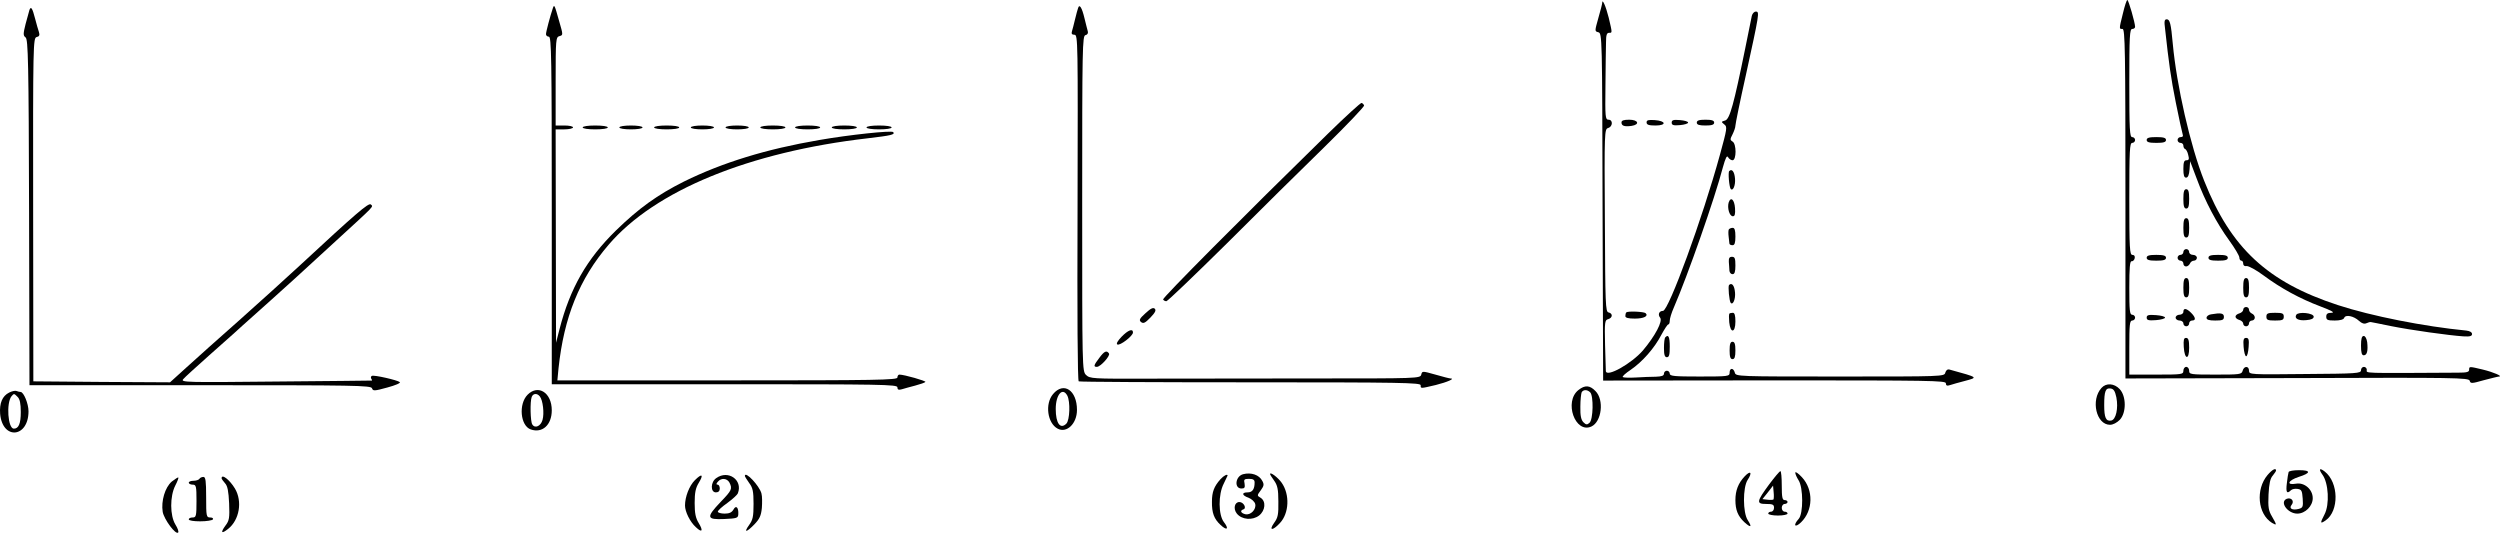<?xml version="1.0" standalone="no"?>
<!DOCTYPE svg PUBLIC "-//W3C//DTD SVG 20010904//EN"
 "http://www.w3.org/TR/2001/REC-SVG-20010904/DTD/svg10.dtd">
<svg version="1.0" xmlns="http://www.w3.org/2000/svg"
 width="1294.746pt" height="275.934pt" viewBox="0 0 1294.746 275.934"
 preserveAspectRatio="xMidYMid meet">
<g transform="translate(-13.236,319) scale(0.1,-0.1)"
fill="#000000" stroke="none">
<path d="M11127 3121 c-21 -84 -20 -81 -2 -81 13 0 15 -107 15 -905 l0 -905
889 2 c821 3 890 2 894 -14 4 -15 10 -15 73 3 38 10 74 19 79 19 21 1 -30 23
-84 36 -71 17 -71 17 -71 -1 0 -12 -13 -15 -57 -15 -512 -3 -473 -4 -473 15 0
8 -7 15 -15 15 -8 0 -15 -8 -15 -17 0 -17 -21 -18 -290 -20 -284 -3 -290 -3
-290 17 0 26 -26 26 -33 0 -5 -19 -14 -20 -141 -20 -129 0 -136 1 -136 20 0
11 -7 20 -15 20 -8 0 -15 -9 -15 -20 0 -19 -7 -20 -140 -20 l-140 0 0 140 c0
118 2 140 15 140 8 0 15 7 15 15 0 8 -7 15 -15 15 -13 0 -15 22 -15 140 0 103
3 139 12 137 6 -1 14 6 16 16 2 10 -2 17 -12 17 -14 0 -16 33 -16 290 0 251 2
290 15 290 8 0 15 7 15 15 0 8 -7 15 -15 15 -13 0 -15 38 -15 280 0 242 2 280
15 280 8 0 15 5 15 11 0 21 -34 139 -40 139 -4 0 -14 -31 -23 -69z"/>
<path d="M8430 3174 c0 -5 -9 -40 -20 -78 -19 -68 -19 -68 0 -73 20 -5 20 -22
22 -905 l3 -899 888 1 c804 0 887 -1 887 -15 0 -12 6 -15 23 -9 12 4 44 13 71
20 75 20 77 18 -75 60 -10 3 -18 -3 -22 -16 -5 -20 -11 -20 -545 -20 -531 0
-540 0 -545 20 -7 26 -27 26 -27 0 0 -19 -7 -20 -155 -20 -131 0 -155 2 -155
15 0 8 -7 15 -15 15 -8 0 -15 -7 -15 -15 0 -11 -12 -15 -42 -16 -24 0 -70 -2
-103 -4 -33 -2 -64 -1 -68 2 -5 3 14 20 41 38 60 41 123 112 159 182 16 29 31
53 36 53 4 0 7 9 7 19 0 11 9 41 21 68 72 166 213 568 254 726 14 50 21 64 27
53 5 -9 16 -16 23 -16 21 0 21 86 0 97 -13 8 -13 12 0 37 8 16 15 36 15 45 0
9 24 127 54 261 70 320 72 330 52 330 -9 0 -18 -10 -21 -22 -3 -13 -18 -88
-34 -168 -59 -289 -80 -367 -104 -374 -21 -6 -21 -7 -5 -20 17 -12 15 -22 -22
-157 -90 -329 -266 -809 -295 -809 -20 0 -28 -19 -15 -35 15 -18 -25 -94 -89
-170 -59 -68 -188 -141 -192 -107 0 4 -2 65 -4 136 -3 119 -1 129 16 133 24 7
25 30 2 35 -16 3 -17 40 -19 477 -3 461 -2 473 17 478 24 7 26 43 2 43 -17 0
-18 14 -16 177 1 98 2 199 3 226 0 35 4 47 15 47 18 0 18 -3 -1 78 -15 60 -34
103 -34 76z"/>
<path d="M2996 3149 c-14 -41 -36 -124 -36 -136 0 -7 7 -13 15 -13 13 0 15
-107 15 -900 l0 -900 895 0 c816 0 895 -1 895 -16 0 -12 6 -15 23 -10 12 4 43
12 69 19 26 7 50 15 53 19 5 5 -110 38 -135 38 -5 0 -10 -7 -10 -15 0 -13
-104 -15 -880 -15 l-881 0 6 63 c28 264 108 463 259 639 240 281 727 481 1344
552 119 14 142 19 130 32 -9 9 -227 -14 -382 -41 -275 -47 -502 -117 -701
-215 -138 -69 -235 -139 -353 -254 -151 -148 -237 -298 -292 -511 l-18 -70 -1
553 -1 552 45 0 c25 0 45 5 45 10 0 6 -20 10 -45 10 l-45 0 0 229 c0 218 1
229 20 234 19 5 19 6 -2 78 -23 82 -25 88 -32 68z"/>
<path d="M5716 3149 c-3 -8 -10 -34 -16 -59 -6 -25 -13 -53 -16 -62 -4 -13 0
-18 13 -18 18 0 18 -31 16 -894 -2 -555 0 -897 6 -901 6 -3 406 -5 890 -5 779
0 881 -2 881 -15 0 -18 -3 -18 78 1 60 15 103 34 76 34 -5 0 -40 9 -78 20 -68
19 -68 19 -73 0 -5 -20 -18 -20 -562 -20 -306 0 -690 -1 -855 -1 -286 -1 -299
0 -319 19 -20 20 -20 32 -20 889 0 809 1 868 17 871 10 2 15 10 12 20 -3 9
-10 40 -17 67 -13 55 -26 76 -33 54z"/>
<path d="M285 3139 c-2 -8 -11 -41 -20 -73 -13 -52 -13 -60 0 -70 13 -10 16
-125 18 -906 l2 -895 884 0 c802 0 885 -1 890 -16 5 -15 13 -14 79 4 41 11 70
23 65 28 -11 10 -136 39 -145 32 -5 -2 -6 -9 -3 -14 4 -5 5 -9 3 -10 -2 0
-225 -3 -497 -5 -465 -5 -494 -4 -480 12 7 9 68 64 134 123 66 58 122 108 125
111 5 5 56 51 195 175 95 85 121 109 340 310 203 186 191 173 178 186 -11 11
-79 -48 -368 -316 -71 -66 -213 -194 -315 -285 -102 -90 -224 -199 -271 -242
l-86 -78 -354 2 -354 3 -1 889 c-1 861 0 889 18 894 14 3 17 10 12 26 -4 11
-13 43 -20 70 -14 54 -21 65 -29 45z"/>
<path d="M11345 3043 c20 -183 30 -255 56 -385 16 -80 32 -153 35 -162 4 -11
1 -16 -10 -16 -9 0 -16 -7 -16 -15 0 -8 7 -15 15 -15 8 0 15 -6 15 -14 0 -8 4
-16 9 -18 5 -1 13 -15 16 -30 6 -22 4 -28 -9 -28 -12 0 -16 -10 -16 -45 0 -33
4 -45 14 -45 10 0 16 14 18 43 l3 42 34 -90 c43 -117 104 -232 169 -321 29
-40 52 -79 52 -88 0 -9 5 -16 10 -16 6 0 10 -7 10 -16 0 -9 7 -14 18 -12 10 1
49 -20 88 -49 89 -66 188 -120 294 -160 58 -22 76 -32 58 -33 -21 0 -28 -5
-28 -20 0 -17 7 -20 44 -20 28 0 46 5 49 14 7 18 49 10 77 -16 14 -13 27 -17
38 -12 9 4 19 7 23 6 3 0 50 -10 105 -21 105 -21 299 -48 374 -53 34 -2 45 1
45 12 0 9 -11 16 -30 18 -217 21 -491 75 -665 132 -364 119 -554 295 -692 643
-72 181 -143 494 -163 712 -9 102 -15 125 -31 125 -12 0 -14 -10 -9 -47z"/>
<path d="M7010 2498 c-442 -432 -859 -852 -854 -859 3 -5 10 -9 17 -9 6 0 146
134 312 298 165 165 393 390 508 502 114 112 206 208 204 214 -2 5 -7 11 -13
13 -5 1 -83 -70 -174 -159z"/>
<path d="M8530 2556 c0 -18 15 -23 52 -18 45 7 35 32 -12 32 -28 0 -40 -4 -40
-14z"/>
<path d="M8660 2556 c0 -12 11 -16 46 -16 59 0 55 24 -4 28 -33 2 -42 0 -42
-12z"/>
<path d="M8790 2555 c0 -13 9 -16 43 -13 23 2 42 8 42 13 0 6 -19 11 -42 13
-34 3 -43 0 -43 -13z"/>
<path d="M8920 2555 c0 -11 12 -15 45 -15 33 0 45 4 45 15 0 11 -12 15 -45 15
-33 0 -45 -4 -45 -15z"/>
<path d="M3150 2530 c0 -6 28 -10 65 -10 37 0 65 4 65 10 0 6 -28 10 -65 10
-37 0 -65 -4 -65 -10z"/>
<path d="M3340 2530 c0 -6 27 -10 60 -10 33 0 60 4 60 10 0 6 -27 10 -60 10
-33 0 -60 -4 -60 -10z"/>
<path d="M3520 2530 c0 -6 28 -10 65 -10 37 0 65 4 65 10 0 6 -28 10 -65 10
-37 0 -65 -4 -65 -10z"/>
<path d="M3710 2530 c0 -6 27 -10 60 -10 33 0 60 4 60 10 0 6 -27 10 -60 10
-33 0 -60 -4 -60 -10z"/>
<path d="M3890 2530 c0 -6 27 -10 60 -10 33 0 60 4 60 10 0 6 -27 10 -60 10
-33 0 -60 -4 -60 -10z"/>
<path d="M4070 2530 c0 -6 28 -10 65 -10 37 0 65 4 65 10 0 6 -28 10 -65 10
-37 0 -65 -4 -65 -10z"/>
<path d="M4250 2530 c0 -6 28 -10 65 -10 37 0 65 4 65 10 0 6 -28 10 -65 10
-37 0 -65 -4 -65 -10z"/>
<path d="M4440 2530 c0 -6 28 -10 65 -10 37 0 65 4 65 10 0 6 -28 10 -65 10
-37 0 -65 -4 -65 -10z"/>
<path d="M4620 2530 c0 -6 28 -10 65 -10 37 0 65 4 65 10 0 6 -28 10 -65 10
-37 0 -65 -4 -65 -10z"/>
<path d="M11250 2465 c0 -11 12 -15 50 -15 38 0 50 4 50 15 0 11 -12 15 -50
15 -38 0 -50 -4 -50 -15z"/>
<path d="M9088 2304 c-7 -6 0 -85 8 -93 12 -12 25 20 22 54 -3 36 -16 53 -30
39z"/>
<path d="M11440 2160 c0 -38 4 -50 15 -50 11 0 15 12 15 50 0 38 -4 50 -15 50
-11 0 -15 -12 -15 -50z"/>
<path d="M9085 2141 c-8 -28 4 -71 22 -71 10 0 13 11 11 42 -3 44 -22 62 -33
29z"/>
<path d="M11440 2010 c0 -38 4 -50 15 -50 11 0 15 12 15 50 0 38 -4 50 -15 50
-11 0 -15 -12 -15 -50z"/>
<path d="M9086 2002 c-3 -5 -3 -22 -1 -38 2 -16 4 -32 4 -36 1 -5 8 -8 16 -8
11 0 15 12 15 45 0 33 -4 45 -14 45 -8 0 -17 -4 -20 -8z"/>
<path d="M11440 1885 c0 -8 -7 -15 -15 -15 -8 0 -15 -7 -15 -15 0 -8 7 -15 15
-15 8 0 15 -7 15 -15 0 -8 6 -15 14 -15 8 0 16 7 20 15 3 8 12 15 21 15 8 0
15 7 15 15 0 8 -9 15 -20 15 -11 0 -20 7 -20 15 0 8 -7 15 -15 15 -8 0 -15 -7
-15 -15z"/>
<path d="M11250 1855 c0 -11 12 -15 50 -15 38 0 50 4 50 15 0 11 -12 15 -50
15 -38 0 -50 -4 -50 -15z"/>
<path d="M11570 1855 c0 -11 12 -15 50 -15 38 0 50 4 50 15 0 11 -12 15 -50
15 -38 0 -50 -4 -50 -15z"/>
<path d="M9086 1833 c1 -16 3 -36 3 -45 1 -10 8 -18 16 -18 11 0 15 12 15 45
0 37 -3 45 -18 45 -13 0 -17 -7 -16 -27z"/>
<path d="M11440 1700 c0 -38 4 -50 15 -50 11 0 15 12 15 50 0 38 -4 50 -15 50
-11 0 -15 -12 -15 -50z"/>
<path d="M11750 1700 c0 -38 4 -50 15 -50 11 0 15 12 15 50 0 38 -4 50 -15 50
-11 0 -15 -12 -15 -50z"/>
<path d="M9087 1714 c-6 -6 1 -85 9 -93 12 -12 25 21 22 54 -3 36 -16 53 -31
39z"/>
<path d="M6065 1568 c-31 -28 -35 -36 -23 -46 12 -9 21 -5 48 23 25 26 31 38
23 46 -8 8 -21 2 -48 -23z"/>
<path d="M11750 1586 c0 -7 -9 -16 -20 -19 -11 -3 -20 -10 -20 -17 0 -7 9 -14
20 -17 11 -3 20 -12 20 -19 0 -8 7 -14 15 -14 8 0 15 7 15 15 0 8 7 15 15 15
8 0 15 7 15 15 0 9 -7 18 -15 21 -8 4 -15 12 -15 20 0 8 -7 14 -15 14 -8 0
-15 -6 -15 -14z"/>
<path d="M11440 1575 c0 -8 -9 -15 -20 -15 -11 0 -20 -7 -20 -15 0 -8 9 -15
20 -15 11 0 20 -7 20 -15 0 -8 7 -15 15 -15 8 0 15 7 15 15 0 8 7 15 15 15 21
0 19 16 -5 40 -24 24 -40 26 -40 5z"/>
<path d="M8555 1572 c-3 -3 -5 -11 -5 -19 0 -9 15 -13 49 -13 47 0 72 13 56
28 -8 8 -92 12 -100 4z"/>
<path d="M9089 1566 c-3 -3 -3 -23 -1 -45 6 -59 32 -56 32 4 0 31 -4 45 -13
45 -8 0 -16 -2 -18 -4z"/>
<path d="M11583 1562 c-13 -2 -23 -10 -23 -18 0 -10 13 -14 45 -14 37 0 45 3
45 19 0 19 -16 22 -67 13z"/>
<path d="M11870 1550 c0 -17 7 -20 45 -20 38 0 45 3 45 20 0 17 -7 20 -45 20
-38 0 -45 -3 -45 -20z"/>
<path d="M12025 1560 c-12 -19 10 -32 51 -28 27 2 39 8 39 18 0 19 -79 27 -90
10z"/>
<path d="M11250 1545 c0 -13 9 -16 48 -13 26 2 47 8 47 13 0 6 -21 11 -47 13
-39 3 -48 0 -48 -13z"/>
<path d="M5941 1446 c-20 -21 -29 -36 -22 -40 13 -8 81 44 81 62 0 22 -25 13
-59 -22z"/>
<path d="M8757 1443 c-4 -3 -7 -28 -7 -55 0 -36 4 -48 15 -48 12 0 15 13 15
55 0 51 -7 65 -23 48z"/>
<path d="M12360 1400 c0 -37 4 -50 14 -50 17 0 23 22 18 68 -3 19 -10 32 -18
32 -10 0 -14 -14 -14 -50z"/>
<path d="M11442 1393 c4 -66 28 -70 28 -4 0 39 -4 51 -16 51 -12 0 -14 -10
-12 -47z"/>
<path d="M11752 1393 c2 -27 8 -48 13 -48 6 0 11 21 13 48 3 38 0 47 -13 47
-13 0 -16 -9 -13 -47z"/>
<path d="M9090 1375 c0 -33 4 -45 15 -45 11 0 15 12 15 45 0 33 -4 45 -15 45
-11 0 -15 -12 -15 -45z"/>
<path d="M5826 1337 c-29 -38 -32 -47 -13 -47 19 0 70 57 63 69 -12 18 -24 13
-50 -22z"/>
<path d="M11016 1181 c-57 -63 -27 -191 44 -191 16 0 36 11 51 26 34 36 34
122 -1 159 -28 30 -70 33 -94 6z m77 -49 c11 -56 -2 -116 -27 -120 -27 -5 -36
15 -36 80 0 72 7 90 33 86 16 -2 23 -13 30 -46z"/>
<path d="M8307 1170 c-76 -60 -17 -227 67 -189 54 25 67 139 21 184 -29 30
-54 32 -88 5z m61 -12 c18 -18 16 -142 -4 -158 -12 -11 -18 -10 -31 3 -12 12
-17 34 -16 81 0 35 4 69 7 75 9 14 29 14 44 -1z"/>
<path d="M5586 1149 c-43 -51 -29 -151 24 -179 47 -25 100 26 100 97 0 102
-69 148 -124 82z m74 -8 c16 -31 13 -127 -5 -145 -31 -31 -55 1 -55 76 0 74
35 115 60 69z"/>
<path d="M180 1157 c-36 -18 -51 -55 -47 -110 12 -137 147 -125 147 13 0 39
-25 100 -41 100 -4 0 -13 2 -21 5 -7 3 -24 -1 -38 -8z m44 -23 c11 -11 16 -34
16 -78 0 -60 -11 -86 -36 -86 -31 0 -40 133 -12 168 13 15 13 15 32 -4z"/>
<path d="M2865 1146 c-48 -48 -38 -161 16 -180 60 -21 109 23 109 99 0 91 -70
136 -125 81z m63 -9 c16 -19 24 -88 14 -122 -9 -32 -39 -46 -53 -23 -10 15
-12 119 -3 142 7 19 28 21 42 3z"/>
<path d="M11876 730 c-63 -75 -51 -202 23 -248 26 -15 26 -12 0 33 -18 30 -21
48 -18 114 3 57 9 84 22 98 9 11 17 23 17 26 0 16 -20 5 -44 -23z"/>
<path d="M11985 745 c-2 -5 -6 -31 -9 -57 -6 -48 0 -58 21 -37 6 6 21 9 34 7
21 -3 24 -9 27 -50 3 -43 1 -48 -22 -54 -33 -8 -51 3 -35 22 15 19 -2 39 -25
31 -40 -16 4 -77 54 -77 41 0 80 39 80 80 0 46 -44 83 -87 75 -52 -9 -41 17
14 35 64 20 65 35 2 35 -28 0 -53 -4 -54 -10z"/>
<path d="M12160 732 c32 -43 38 -155 11 -206 -24 -46 -23 -51 6 -31 70 49 68
196 -5 253 -27 21 -33 13 -12 -16z"/>
<path d="M9168 723 c-33 -35 -48 -73 -48 -123 0 -51 13 -83 46 -114 34 -31 42
-27 18 10 -26 39 -26 169 -1 208 26 39 16 52 -15 19z"/>
<path d="M9296 683 c-67 -91 -69 -103 -17 -103 34 0 41 -3 41 -20 0 -11 -7
-20 -15 -20 -8 0 -15 -4 -15 -10 0 -5 23 -10 50 -10 28 0 50 5 50 10 0 6 -7
10 -15 10 -8 0 -15 9 -15 20 0 11 7 20 15 20 8 0 15 5 15 10 0 6 -7 10 -15 10
-12 0 -15 15 -15 75 0 41 -3 75 -7 75 -5 -1 -30 -31 -57 -67z m21 -80 c-3 -2
-17 -3 -31 -1 l-26 3 28 35 27 35 3 -34 c2 -18 1 -35 -1 -38z"/>
<path d="M9430 742 c0 -7 8 -25 17 -39 25 -38 25 -173 1 -200 -31 -34 -20 -49
12 -18 63 61 65 168 5 233 -19 21 -35 31 -35 24z"/>
<path d="M6570 734 c-40 -11 -47 -74 -8 -74 16 0 19 5 16 25 -5 22 -2 25 23
25 22 0 29 -5 29 -19 0 -35 -12 -51 -36 -51 -33 0 -30 -16 5 -28 15 -6 31 -20
34 -32 7 -28 -24 -60 -52 -53 -23 6 -28 19 -9 25 18 6 1 38 -21 38 -25 0 -33
-35 -13 -60 26 -32 81 -36 115 -10 33 26 37 74 8 92 -19 11 -19 12 1 39 16 22
18 30 8 48 -16 32 -58 46 -100 35z"/>
<path d="M6710 735 c0 -3 10 -19 21 -34 17 -24 22 -44 22 -108 1 -67 -2 -84
-22 -111 -29 -41 -8 -42 30 -1 48 51 52 148 9 209 -20 28 -60 58 -60 45z"/>
<path d="M3731 703 c-29 -29 -51 -86 -51 -131 0 -32 26 -85 56 -112 32 -31 40
-20 15 21 -16 26 -21 51 -21 104 0 53 5 78 21 104 27 44 17 51 -20 14z"/>
<path d="M3842 714 c-30 -20 -31 -74 -2 -74 13 0 20 7 20 20 0 11 -5 20 -11
20 -8 0 -8 5 1 15 17 21 47 19 60 -4 16 -32 13 -40 -45 -100 -77 -81 -74 -93
18 -89 66 3 72 5 73 25 2 35 -12 49 -25 24 -9 -15 -21 -21 -46 -21 -19 0 -35
5 -35 10 0 6 22 26 49 45 27 20 52 42 55 51 26 68 -50 122 -112 78z"/>
<path d="M3990 725 c0 -3 10 -19 22 -36 19 -25 23 -43 23 -109 0 -66 -4 -83
-23 -109 -30 -42 -14 -39 27 3 27 28 35 45 39 85 2 27 2 61 -2 75 -10 40 -86
120 -86 91z"/>
<path d="M6453 708 c-33 -37 -44 -66 -44 -116 -1 -58 11 -90 45 -121 33 -31
45 -21 17 15 -29 37 -30 143 -1 199 11 22 20 41 20 42 0 10 -20 0 -37 -19z"/>
<path d="M1022 696 c-35 -30 -56 -101 -47 -157 7 -39 67 -120 80 -107 4 4 -2
22 -14 41 -29 47 -29 147 -1 202 11 21 18 40 16 42 -2 2 -17 -8 -34 -21z"/>
<path d="M1165 710 c-3 -5 -17 -10 -31 -10 -13 0 -24 -4 -24 -10 0 -5 9 -10
20 -10 18 0 20 -7 20 -85 0 -78 -2 -85 -20 -85 -11 0 -20 -4 -20 -10 0 -6 26
-10 59 -10 33 0 63 5 66 10 3 6 -3 10 -14 10 -20 0 -21 6 -21 105 0 85 -3 105
-14 105 -8 0 -18 -4 -21 -10z"/>
<path d="M1280 713 c0 -3 8 -15 18 -26 13 -14 18 -41 21 -104 3 -75 1 -89 -19
-115 -27 -37 -21 -45 14 -17 58 46 75 142 35 209 -27 45 -69 78 -69 53z"/>
</g>
</svg>
